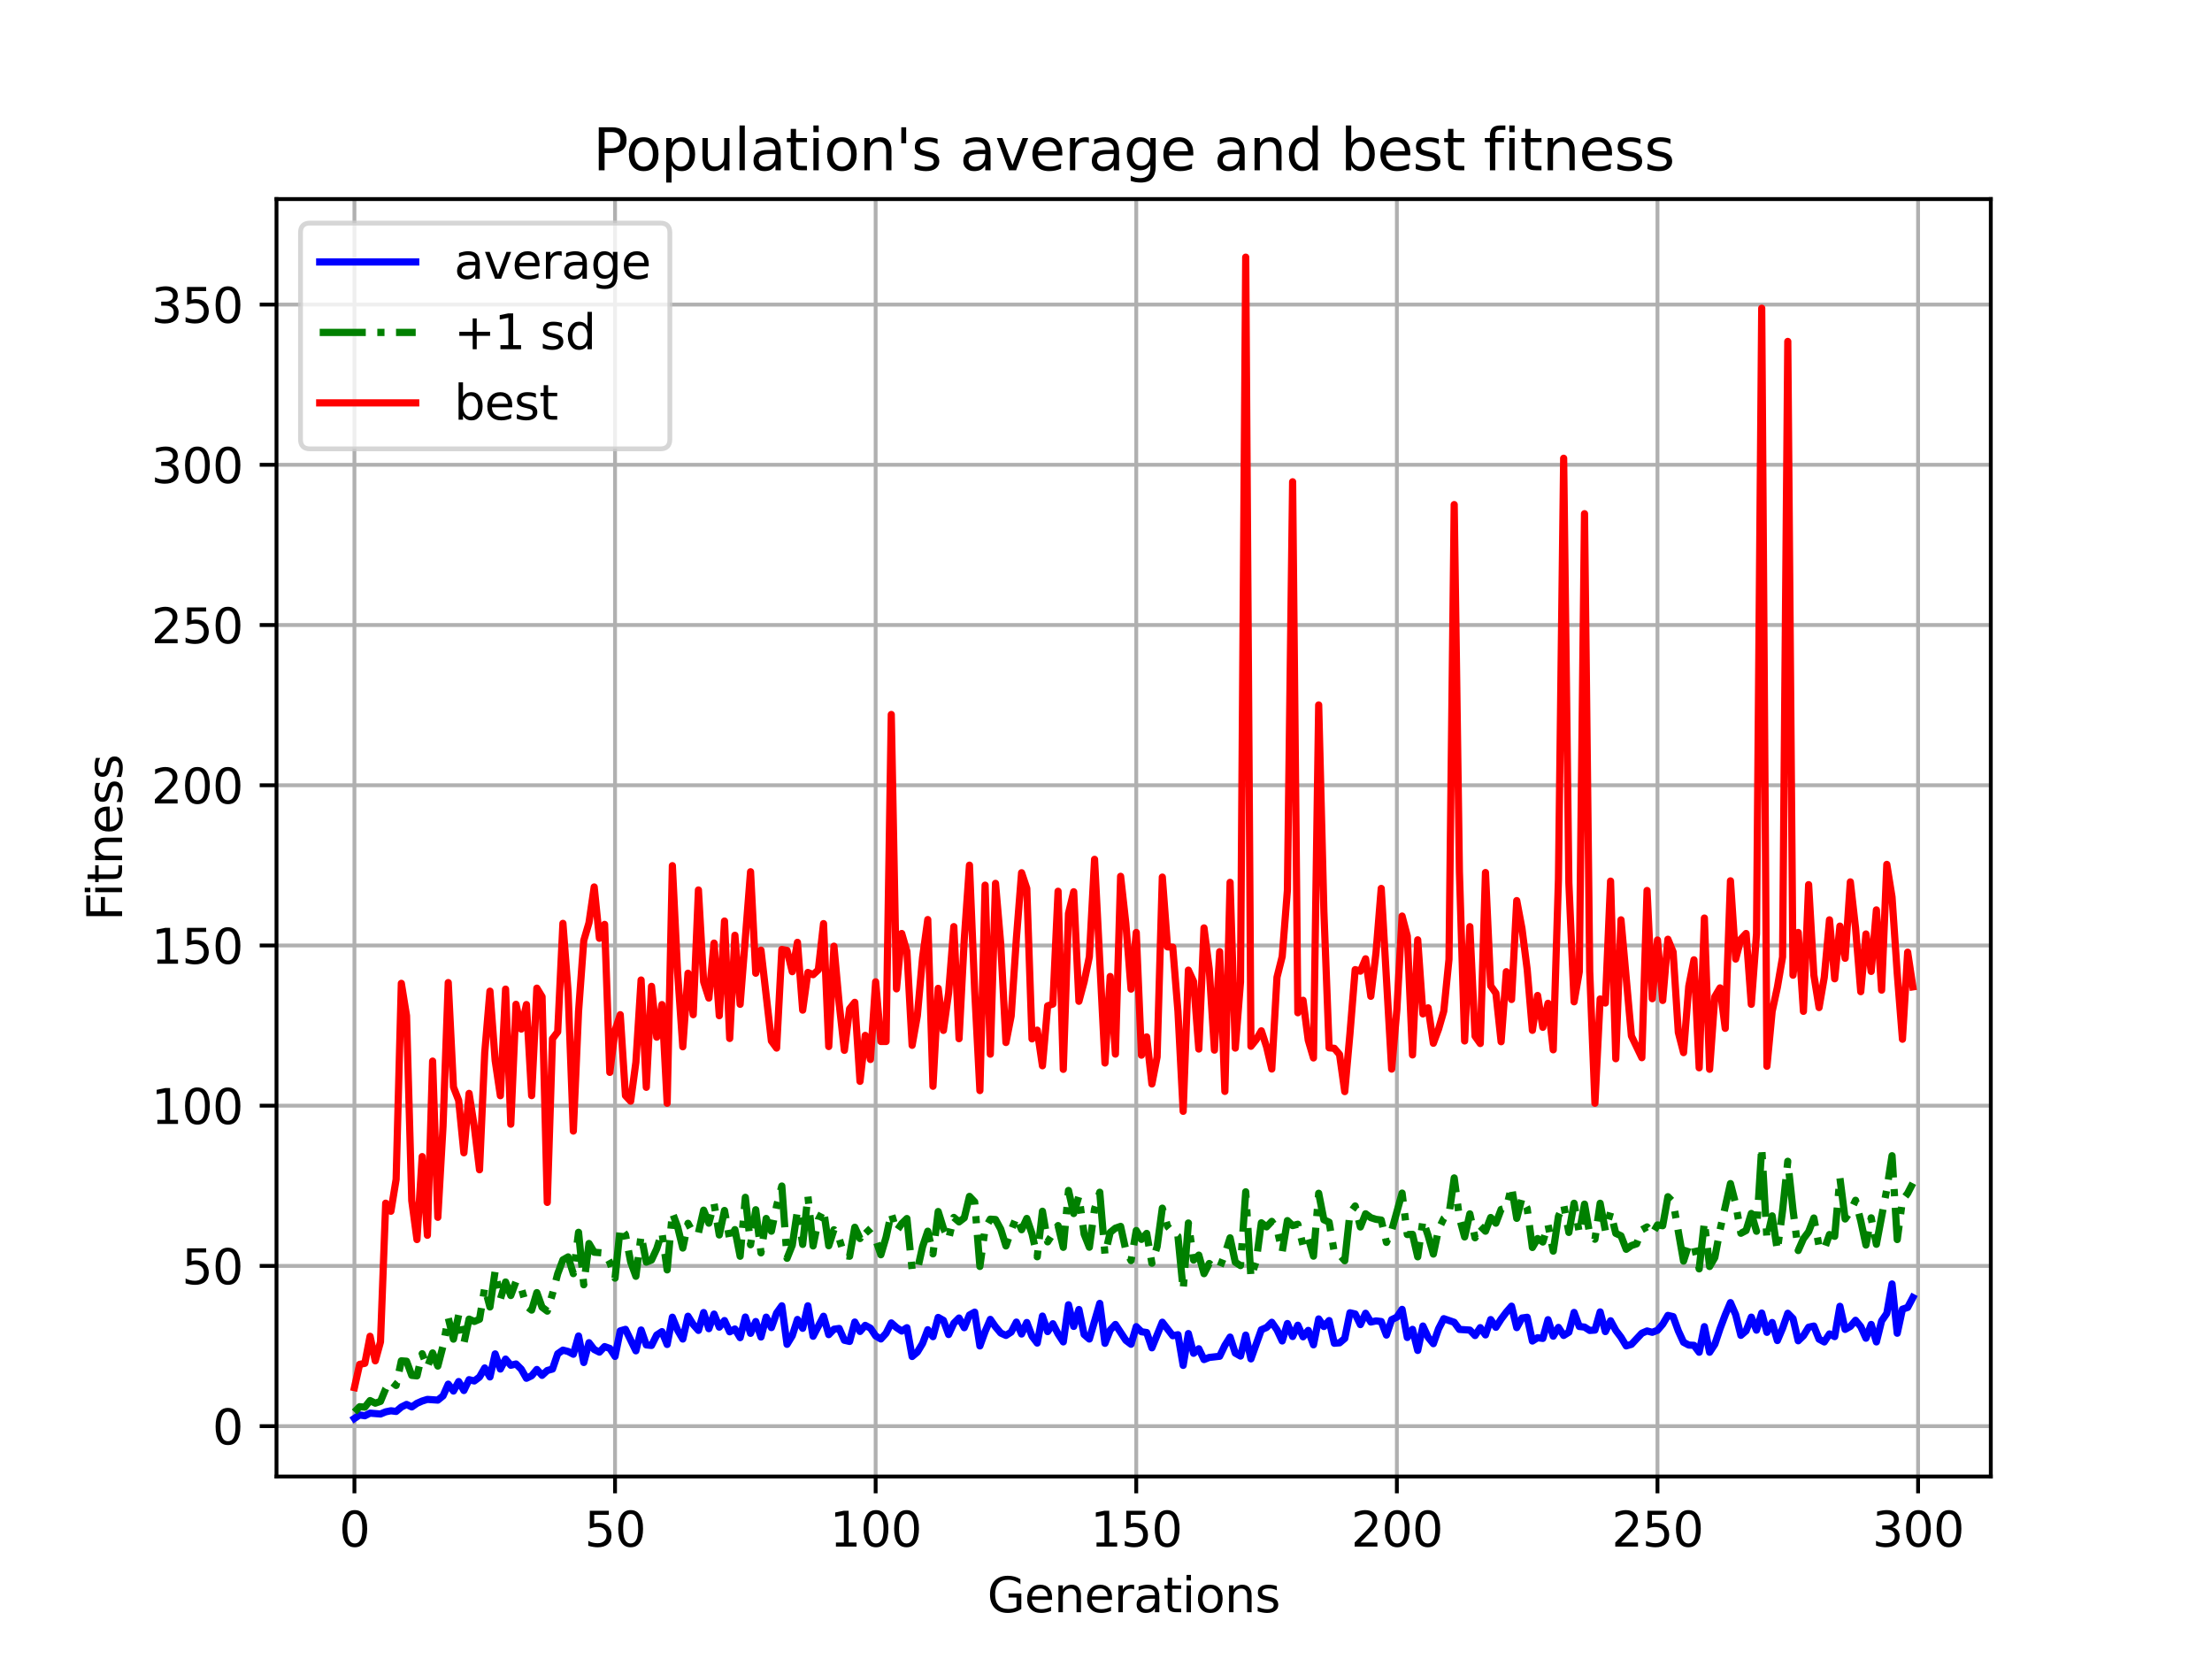 <?xml version="1.0" encoding="utf-8" standalone="no"?>
<!DOCTYPE svg PUBLIC "-//W3C//DTD SVG 1.1//EN"
  "http://www.w3.org/Graphics/SVG/1.1/DTD/svg11.dtd">
<svg xmlns:xlink="http://www.w3.org/1999/xlink" width="460.8pt" height="345.6pt" viewBox="0 0 460.8 345.6" xmlns="http://www.w3.org/2000/svg" version="1.1">
 <defs>
  <style type="text/css">*{stroke-linejoin: round; stroke-linecap: butt}</style>
 </defs>
 <g id="figure_1">
  <g id="patch_1">
   <path d="M 0 345.6 
L 460.8 345.6 
L 460.8 0 
L 0 0 
z
" style="fill: #ffffff"/>
  </g>
  <g id="axes_1">
   <g id="patch_2">
    <path d="M 57.6 307.584 
L 414.72 307.584 
L 414.72 41.472 
L 57.6 41.472 
z
" style="fill: #ffffff"/>
   </g>
   <g id="matplotlib.axis_1">
    <g id="xtick_1">
     <g id="line2d_1">
      <path d="M 73.833 307.584 
L 73.833 41.472 
" clip-path="url(#p99beb43d54)" style="fill: none; stroke: #b0b0b0; stroke-width: 0.8; stroke-linecap: square"/>
     </g>
     <g id="line2d_2">
      <defs>
       <path id="m909bcc90c0" d="M 0 0 
L 0 3.5 
" style="stroke: #000000; stroke-width: 0.8"/>
      </defs>
      <g>
       <use xlink:href="#m909bcc90c0" x="73.833" y="307.584" style="stroke: #000000; stroke-width: 0.8"/>
      </g>
     </g>
     <g id="text_1">
      <!-- 0 -->
      <g transform="translate(70.651 322.182) scale(0.1 -0.1)">
       <defs>
        <path id="DejaVuSans-30" d="M 2034 4250 
Q 1547 4250 1301 3770 
Q 1056 3291 1056 2328 
Q 1056 1369 1301 889 
Q 1547 409 2034 409 
Q 2525 409 2770 889 
Q 3016 1369 3016 2328 
Q 3016 3291 2770 3770 
Q 2525 4250 2034 4250 
z
M 2034 4750 
Q 2819 4750 3233 4129 
Q 3647 3509 3647 2328 
Q 3647 1150 3233 529 
Q 2819 -91 2034 -91 
Q 1250 -91 836 529 
Q 422 1150 422 2328 
Q 422 3509 836 4129 
Q 1250 4750 2034 4750 
z
" transform="scale(0.016)"/>
       </defs>
       <use xlink:href="#DejaVuSans-30"/>
      </g>
     </g>
    </g>
    <g id="xtick_2">
     <g id="line2d_3">
      <path d="M 128.123 307.584 
L 128.123 41.472 
" clip-path="url(#p99beb43d54)" style="fill: none; stroke: #b0b0b0; stroke-width: 0.8; stroke-linecap: square"/>
     </g>
     <g id="line2d_4">
      <g>
       <use xlink:href="#m909bcc90c0" x="128.123" y="307.584" style="stroke: #000000; stroke-width: 0.8"/>
      </g>
     </g>
     <g id="text_2">
      <!-- 50 -->
      <g transform="translate(121.76 322.182) scale(0.1 -0.1)">
       <defs>
        <path id="DejaVuSans-35" d="M 691 4666 
L 3169 4666 
L 3169 4134 
L 1269 4134 
L 1269 2991 
Q 1406 3038 1543 3061 
Q 1681 3084 1819 3084 
Q 2600 3084 3056 2656 
Q 3513 2228 3513 1497 
Q 3513 744 3044 326 
Q 2575 -91 1722 -91 
Q 1428 -91 1123 -41 
Q 819 9 494 109 
L 494 744 
Q 775 591 1075 516 
Q 1375 441 1709 441 
Q 2250 441 2565 725 
Q 2881 1009 2881 1497 
Q 2881 1984 2565 2268 
Q 2250 2553 1709 2553 
Q 1456 2553 1204 2497 
Q 953 2441 691 2322 
L 691 4666 
z
" transform="scale(0.016)"/>
       </defs>
       <use xlink:href="#DejaVuSans-35"/>
       <use xlink:href="#DejaVuSans-30" x="63.623"/>
      </g>
     </g>
    </g>
    <g id="xtick_3">
     <g id="line2d_5">
      <path d="M 182.413 307.584 
L 182.413 41.472 
" clip-path="url(#p99beb43d54)" style="fill: none; stroke: #b0b0b0; stroke-width: 0.8; stroke-linecap: square"/>
     </g>
     <g id="line2d_6">
      <g>
       <use xlink:href="#m909bcc90c0" x="182.413" y="307.584" style="stroke: #000000; stroke-width: 0.8"/>
      </g>
     </g>
     <g id="text_3">
      <!-- 100 -->
      <g transform="translate(172.869 322.182) scale(0.1 -0.1)">
       <defs>
        <path id="DejaVuSans-31" d="M 794 531 
L 1825 531 
L 1825 4091 
L 703 3866 
L 703 4441 
L 1819 4666 
L 2450 4666 
L 2450 531 
L 3481 531 
L 3481 0 
L 794 0 
L 794 531 
z
" transform="scale(0.016)"/>
       </defs>
       <use xlink:href="#DejaVuSans-31"/>
       <use xlink:href="#DejaVuSans-30" x="63.623"/>
       <use xlink:href="#DejaVuSans-30" x="127.246"/>
      </g>
     </g>
    </g>
    <g id="xtick_4">
     <g id="line2d_7">
      <path d="M 236.703 307.584 
L 236.703 41.472 
" clip-path="url(#p99beb43d54)" style="fill: none; stroke: #b0b0b0; stroke-width: 0.8; stroke-linecap: square"/>
     </g>
     <g id="line2d_8">
      <g>
       <use xlink:href="#m909bcc90c0" x="236.703" y="307.584" style="stroke: #000000; stroke-width: 0.8"/>
      </g>
     </g>
     <g id="text_4">
      <!-- 150 -->
      <g transform="translate(227.159 322.182) scale(0.1 -0.1)">
       <use xlink:href="#DejaVuSans-31"/>
       <use xlink:href="#DejaVuSans-35" x="63.623"/>
       <use xlink:href="#DejaVuSans-30" x="127.246"/>
      </g>
     </g>
    </g>
    <g id="xtick_5">
     <g id="line2d_9">
      <path d="M 290.993 307.584 
L 290.993 41.472 
" clip-path="url(#p99beb43d54)" style="fill: none; stroke: #b0b0b0; stroke-width: 0.8; stroke-linecap: square"/>
     </g>
     <g id="line2d_10">
      <g>
       <use xlink:href="#m909bcc90c0" x="290.993" y="307.584" style="stroke: #000000; stroke-width: 0.8"/>
      </g>
     </g>
     <g id="text_5">
      <!-- 200 -->
      <g transform="translate(281.449 322.182) scale(0.1 -0.1)">
       <defs>
        <path id="DejaVuSans-32" d="M 1228 531 
L 3431 531 
L 3431 0 
L 469 0 
L 469 531 
Q 828 903 1448 1529 
Q 2069 2156 2228 2338 
Q 2531 2678 2651 2914 
Q 2772 3150 2772 3378 
Q 2772 3750 2511 3984 
Q 2250 4219 1831 4219 
Q 1534 4219 1204 4116 
Q 875 4013 500 3803 
L 500 4441 
Q 881 4594 1212 4672 
Q 1544 4750 1819 4750 
Q 2544 4750 2975 4387 
Q 3406 4025 3406 3419 
Q 3406 3131 3298 2873 
Q 3191 2616 2906 2266 
Q 2828 2175 2409 1742 
Q 1991 1309 1228 531 
z
" transform="scale(0.016)"/>
       </defs>
       <use xlink:href="#DejaVuSans-32"/>
       <use xlink:href="#DejaVuSans-30" x="63.623"/>
       <use xlink:href="#DejaVuSans-30" x="127.246"/>
      </g>
     </g>
    </g>
    <g id="xtick_6">
     <g id="line2d_11">
      <path d="M 345.283 307.584 
L 345.283 41.472 
" clip-path="url(#p99beb43d54)" style="fill: none; stroke: #b0b0b0; stroke-width: 0.8; stroke-linecap: square"/>
     </g>
     <g id="line2d_12">
      <g>
       <use xlink:href="#m909bcc90c0" x="345.283" y="307.584" style="stroke: #000000; stroke-width: 0.8"/>
      </g>
     </g>
     <g id="text_6">
      <!-- 250 -->
      <g transform="translate(335.739 322.182) scale(0.1 -0.1)">
       <use xlink:href="#DejaVuSans-32"/>
       <use xlink:href="#DejaVuSans-35" x="63.623"/>
       <use xlink:href="#DejaVuSans-30" x="127.246"/>
      </g>
     </g>
    </g>
    <g id="xtick_7">
     <g id="line2d_13">
      <path d="M 399.573 307.584 
L 399.573 41.472 
" clip-path="url(#p99beb43d54)" style="fill: none; stroke: #b0b0b0; stroke-width: 0.8; stroke-linecap: square"/>
     </g>
     <g id="line2d_14">
      <g>
       <use xlink:href="#m909bcc90c0" x="399.573" y="307.584" style="stroke: #000000; stroke-width: 0.8"/>
      </g>
     </g>
     <g id="text_7">
      <!-- 300 -->
      <g transform="translate(390.029 322.182) scale(0.1 -0.1)">
       <defs>
        <path id="DejaVuSans-33" d="M 2597 2516 
Q 3050 2419 3304 2112 
Q 3559 1806 3559 1356 
Q 3559 666 3084 287 
Q 2609 -91 1734 -91 
Q 1441 -91 1130 -33 
Q 819 25 488 141 
L 488 750 
Q 750 597 1062 519 
Q 1375 441 1716 441 
Q 2309 441 2620 675 
Q 2931 909 2931 1356 
Q 2931 1769 2642 2001 
Q 2353 2234 1838 2234 
L 1294 2234 
L 1294 2753 
L 1863 2753 
Q 2328 2753 2575 2939 
Q 2822 3125 2822 3475 
Q 2822 3834 2567 4026 
Q 2313 4219 1838 4219 
Q 1578 4219 1281 4162 
Q 984 4106 628 3988 
L 628 4550 
Q 988 4650 1302 4700 
Q 1616 4750 1894 4750 
Q 2613 4750 3031 4423 
Q 3450 4097 3450 3541 
Q 3450 3153 3228 2886 
Q 3006 2619 2597 2516 
z
" transform="scale(0.016)"/>
       </defs>
       <use xlink:href="#DejaVuSans-33"/>
       <use xlink:href="#DejaVuSans-30" x="63.623"/>
       <use xlink:href="#DejaVuSans-30" x="127.246"/>
      </g>
     </g>
    </g>
    <g id="text_8">
     <!-- Generations -->
     <g transform="translate(205.662 335.861) scale(0.1 -0.1)">
      <defs>
       <path id="DejaVuSans-47" d="M 3809 666 
L 3809 1919 
L 2778 1919 
L 2778 2438 
L 4434 2438 
L 4434 434 
Q 4069 175 3628 42 
Q 3188 -91 2688 -91 
Q 1594 -91 976 548 
Q 359 1188 359 2328 
Q 359 3472 976 4111 
Q 1594 4750 2688 4750 
Q 3144 4750 3555 4637 
Q 3966 4525 4313 4306 
L 4313 3634 
Q 3963 3931 3569 4081 
Q 3175 4231 2741 4231 
Q 1884 4231 1454 3753 
Q 1025 3275 1025 2328 
Q 1025 1384 1454 906 
Q 1884 428 2741 428 
Q 3075 428 3337 486 
Q 3600 544 3809 666 
z
" transform="scale(0.016)"/>
       <path id="DejaVuSans-65" d="M 3597 1894 
L 3597 1613 
L 953 1613 
Q 991 1019 1311 708 
Q 1631 397 2203 397 
Q 2534 397 2845 478 
Q 3156 559 3463 722 
L 3463 178 
Q 3153 47 2828 -22 
Q 2503 -91 2169 -91 
Q 1331 -91 842 396 
Q 353 884 353 1716 
Q 353 2575 817 3079 
Q 1281 3584 2069 3584 
Q 2775 3584 3186 3129 
Q 3597 2675 3597 1894 
z
M 3022 2063 
Q 3016 2534 2758 2815 
Q 2500 3097 2075 3097 
Q 1594 3097 1305 2825 
Q 1016 2553 972 2059 
L 3022 2063 
z
" transform="scale(0.016)"/>
       <path id="DejaVuSans-6e" d="M 3513 2113 
L 3513 0 
L 2938 0 
L 2938 2094 
Q 2938 2591 2744 2837 
Q 2550 3084 2163 3084 
Q 1697 3084 1428 2787 
Q 1159 2491 1159 1978 
L 1159 0 
L 581 0 
L 581 3500 
L 1159 3500 
L 1159 2956 
Q 1366 3272 1645 3428 
Q 1925 3584 2291 3584 
Q 2894 3584 3203 3211 
Q 3513 2838 3513 2113 
z
" transform="scale(0.016)"/>
       <path id="DejaVuSans-72" d="M 2631 2963 
Q 2534 3019 2420 3045 
Q 2306 3072 2169 3072 
Q 1681 3072 1420 2755 
Q 1159 2438 1159 1844 
L 1159 0 
L 581 0 
L 581 3500 
L 1159 3500 
L 1159 2956 
Q 1341 3275 1631 3429 
Q 1922 3584 2338 3584 
Q 2397 3584 2469 3576 
Q 2541 3569 2628 3553 
L 2631 2963 
z
" transform="scale(0.016)"/>
       <path id="DejaVuSans-61" d="M 2194 1759 
Q 1497 1759 1228 1600 
Q 959 1441 959 1056 
Q 959 750 1161 570 
Q 1363 391 1709 391 
Q 2188 391 2477 730 
Q 2766 1069 2766 1631 
L 2766 1759 
L 2194 1759 
z
M 3341 1997 
L 3341 0 
L 2766 0 
L 2766 531 
Q 2569 213 2275 61 
Q 1981 -91 1556 -91 
Q 1019 -91 701 211 
Q 384 513 384 1019 
Q 384 1609 779 1909 
Q 1175 2209 1959 2209 
L 2766 2209 
L 2766 2266 
Q 2766 2663 2505 2880 
Q 2244 3097 1772 3097 
Q 1472 3097 1187 3025 
Q 903 2953 641 2809 
L 641 3341 
Q 956 3463 1253 3523 
Q 1550 3584 1831 3584 
Q 2591 3584 2966 3190 
Q 3341 2797 3341 1997 
z
" transform="scale(0.016)"/>
       <path id="DejaVuSans-74" d="M 1172 4494 
L 1172 3500 
L 2356 3500 
L 2356 3053 
L 1172 3053 
L 1172 1153 
Q 1172 725 1289 603 
Q 1406 481 1766 481 
L 2356 481 
L 2356 0 
L 1766 0 
Q 1100 0 847 248 
Q 594 497 594 1153 
L 594 3053 
L 172 3053 
L 172 3500 
L 594 3500 
L 594 4494 
L 1172 4494 
z
" transform="scale(0.016)"/>
       <path id="DejaVuSans-69" d="M 603 3500 
L 1178 3500 
L 1178 0 
L 603 0 
L 603 3500 
z
M 603 4863 
L 1178 4863 
L 1178 4134 
L 603 4134 
L 603 4863 
z
" transform="scale(0.016)"/>
       <path id="DejaVuSans-6f" d="M 1959 3097 
Q 1497 3097 1228 2736 
Q 959 2375 959 1747 
Q 959 1119 1226 758 
Q 1494 397 1959 397 
Q 2419 397 2687 759 
Q 2956 1122 2956 1747 
Q 2956 2369 2687 2733 
Q 2419 3097 1959 3097 
z
M 1959 3584 
Q 2709 3584 3137 3096 
Q 3566 2609 3566 1747 
Q 3566 888 3137 398 
Q 2709 -91 1959 -91 
Q 1206 -91 779 398 
Q 353 888 353 1747 
Q 353 2609 779 3096 
Q 1206 3584 1959 3584 
z
" transform="scale(0.016)"/>
       <path id="DejaVuSans-73" d="M 2834 3397 
L 2834 2853 
Q 2591 2978 2328 3040 
Q 2066 3103 1784 3103 
Q 1356 3103 1142 2972 
Q 928 2841 928 2578 
Q 928 2378 1081 2264 
Q 1234 2150 1697 2047 
L 1894 2003 
Q 2506 1872 2764 1633 
Q 3022 1394 3022 966 
Q 3022 478 2636 193 
Q 2250 -91 1575 -91 
Q 1294 -91 989 -36 
Q 684 19 347 128 
L 347 722 
Q 666 556 975 473 
Q 1284 391 1588 391 
Q 1994 391 2212 530 
Q 2431 669 2431 922 
Q 2431 1156 2273 1281 
Q 2116 1406 1581 1522 
L 1381 1569 
Q 847 1681 609 1914 
Q 372 2147 372 2553 
Q 372 3047 722 3315 
Q 1072 3584 1716 3584 
Q 2034 3584 2315 3537 
Q 2597 3491 2834 3397 
z
" transform="scale(0.016)"/>
      </defs>
      <use xlink:href="#DejaVuSans-47"/>
      <use xlink:href="#DejaVuSans-65" x="77.49"/>
      <use xlink:href="#DejaVuSans-6e" x="139.014"/>
      <use xlink:href="#DejaVuSans-65" x="202.393"/>
      <use xlink:href="#DejaVuSans-72" x="263.916"/>
      <use xlink:href="#DejaVuSans-61" x="305.029"/>
      <use xlink:href="#DejaVuSans-74" x="366.309"/>
      <use xlink:href="#DejaVuSans-69" x="405.518"/>
      <use xlink:href="#DejaVuSans-6f" x="433.301"/>
      <use xlink:href="#DejaVuSans-6e" x="494.482"/>
      <use xlink:href="#DejaVuSans-73" x="557.861"/>
     </g>
    </g>
   </g>
   <g id="matplotlib.axis_2">
    <g id="ytick_1">
     <g id="line2d_15">
      <path d="M 57.6 297.091 
L 414.72 297.091 
" clip-path="url(#p99beb43d54)" style="fill: none; stroke: #b0b0b0; stroke-width: 0.8; stroke-linecap: square"/>
     </g>
     <g id="line2d_16">
      <defs>
       <path id="m7a11029bcb" d="M 0 0 
L -3.5 0 
" style="stroke: #000000; stroke-width: 0.8"/>
      </defs>
      <g>
       <use xlink:href="#m7a11029bcb" x="57.6" y="297.091" style="stroke: #000000; stroke-width: 0.8"/>
      </g>
     </g>
     <g id="text_9">
      <!-- 0 -->
      <g transform="translate(44.237 300.89) scale(0.1 -0.1)">
       <use xlink:href="#DejaVuSans-30"/>
      </g>
     </g>
    </g>
    <g id="ytick_2">
     <g id="line2d_17">
      <path d="M 57.6 263.713 
L 414.72 263.713 
" clip-path="url(#p99beb43d54)" style="fill: none; stroke: #b0b0b0; stroke-width: 0.8; stroke-linecap: square"/>
     </g>
     <g id="line2d_18">
      <g>
       <use xlink:href="#m7a11029bcb" x="57.6" y="263.713" style="stroke: #000000; stroke-width: 0.8"/>
      </g>
     </g>
     <g id="text_10">
      <!-- 50 -->
      <g transform="translate(37.875 267.513) scale(0.1 -0.1)">
       <use xlink:href="#DejaVuSans-35"/>
       <use xlink:href="#DejaVuSans-30" x="63.623"/>
      </g>
     </g>
    </g>
    <g id="ytick_3">
     <g id="line2d_19">
      <path d="M 57.6 230.336 
L 414.72 230.336 
" clip-path="url(#p99beb43d54)" style="fill: none; stroke: #b0b0b0; stroke-width: 0.8; stroke-linecap: square"/>
     </g>
     <g id="line2d_20">
      <g>
       <use xlink:href="#m7a11029bcb" x="57.6" y="230.336" style="stroke: #000000; stroke-width: 0.8"/>
      </g>
     </g>
     <g id="text_11">
      <!-- 100 -->
      <g transform="translate(31.512 234.135) scale(0.1 -0.1)">
       <use xlink:href="#DejaVuSans-31"/>
       <use xlink:href="#DejaVuSans-30" x="63.623"/>
       <use xlink:href="#DejaVuSans-30" x="127.246"/>
      </g>
     </g>
    </g>
    <g id="ytick_4">
     <g id="line2d_21">
      <path d="M 57.6 196.958 
L 414.72 196.958 
" clip-path="url(#p99beb43d54)" style="fill: none; stroke: #b0b0b0; stroke-width: 0.8; stroke-linecap: square"/>
     </g>
     <g id="line2d_22">
      <g>
       <use xlink:href="#m7a11029bcb" x="57.6" y="196.958" style="stroke: #000000; stroke-width: 0.8"/>
      </g>
     </g>
     <g id="text_12">
      <!-- 150 -->
      <g transform="translate(31.512 200.757) scale(0.1 -0.1)">
       <use xlink:href="#DejaVuSans-31"/>
       <use xlink:href="#DejaVuSans-35" x="63.623"/>
       <use xlink:href="#DejaVuSans-30" x="127.246"/>
      </g>
     </g>
    </g>
    <g id="ytick_5">
     <g id="line2d_23">
      <path d="M 57.6 163.581 
L 414.72 163.581 
" clip-path="url(#p99beb43d54)" style="fill: none; stroke: #b0b0b0; stroke-width: 0.8; stroke-linecap: square"/>
     </g>
     <g id="line2d_24">
      <g>
       <use xlink:href="#m7a11029bcb" x="57.6" y="163.581" style="stroke: #000000; stroke-width: 0.8"/>
      </g>
     </g>
     <g id="text_13">
      <!-- 200 -->
      <g transform="translate(31.512 167.38) scale(0.1 -0.1)">
       <use xlink:href="#DejaVuSans-32"/>
       <use xlink:href="#DejaVuSans-30" x="63.623"/>
       <use xlink:href="#DejaVuSans-30" x="127.246"/>
      </g>
     </g>
    </g>
    <g id="ytick_6">
     <g id="line2d_25">
      <path d="M 57.6 130.203 
L 414.72 130.203 
" clip-path="url(#p99beb43d54)" style="fill: none; stroke: #b0b0b0; stroke-width: 0.8; stroke-linecap: square"/>
     </g>
     <g id="line2d_26">
      <g>
       <use xlink:href="#m7a11029bcb" x="57.6" y="130.203" style="stroke: #000000; stroke-width: 0.8"/>
      </g>
     </g>
     <g id="text_14">
      <!-- 250 -->
      <g transform="translate(31.512 134.002) scale(0.1 -0.1)">
       <use xlink:href="#DejaVuSans-32"/>
       <use xlink:href="#DejaVuSans-35" x="63.623"/>
       <use xlink:href="#DejaVuSans-30" x="127.246"/>
      </g>
     </g>
    </g>
    <g id="ytick_7">
     <g id="line2d_27">
      <path d="M 57.6 96.825 
L 414.72 96.825 
" clip-path="url(#p99beb43d54)" style="fill: none; stroke: #b0b0b0; stroke-width: 0.8; stroke-linecap: square"/>
     </g>
     <g id="line2d_28">
      <g>
       <use xlink:href="#m7a11029bcb" x="57.6" y="96.825" style="stroke: #000000; stroke-width: 0.8"/>
      </g>
     </g>
     <g id="text_15">
      <!-- 300 -->
      <g transform="translate(31.512 100.625) scale(0.1 -0.1)">
       <use xlink:href="#DejaVuSans-33"/>
       <use xlink:href="#DejaVuSans-30" x="63.623"/>
       <use xlink:href="#DejaVuSans-30" x="127.246"/>
      </g>
     </g>
    </g>
    <g id="ytick_8">
     <g id="line2d_29">
      <path d="M 57.6 63.448 
L 414.72 63.448 
" clip-path="url(#p99beb43d54)" style="fill: none; stroke: #b0b0b0; stroke-width: 0.8; stroke-linecap: square"/>
     </g>
     <g id="line2d_30">
      <g>
       <use xlink:href="#m7a11029bcb" x="57.6" y="63.448" style="stroke: #000000; stroke-width: 0.8"/>
      </g>
     </g>
     <g id="text_16">
      <!-- 350 -->
      <g transform="translate(31.512 67.247) scale(0.1 -0.1)">
       <use xlink:href="#DejaVuSans-33"/>
       <use xlink:href="#DejaVuSans-35" x="63.623"/>
       <use xlink:href="#DejaVuSans-30" x="127.246"/>
      </g>
     </g>
    </g>
    <g id="text_17">
     <!-- Fitness -->
     <g transform="translate(25.433 191.845) rotate(-90) scale(0.1 -0.1)">
      <defs>
       <path id="DejaVuSans-46" d="M 628 4666 
L 3309 4666 
L 3309 4134 
L 1259 4134 
L 1259 2759 
L 3109 2759 
L 3109 2228 
L 1259 2228 
L 1259 0 
L 628 0 
L 628 4666 
z
" transform="scale(0.016)"/>
      </defs>
      <use xlink:href="#DejaVuSans-46"/>
      <use xlink:href="#DejaVuSans-69" x="50.27"/>
      <use xlink:href="#DejaVuSans-74" x="78.053"/>
      <use xlink:href="#DejaVuSans-6e" x="117.262"/>
      <use xlink:href="#DejaVuSans-65" x="180.641"/>
      <use xlink:href="#DejaVuSans-73" x="242.164"/>
      <use xlink:href="#DejaVuSans-73" x="294.264"/>
     </g>
    </g>
   </g>
   <g id="line2d_31">
    <path d="M 73.833 295.488 
L 74.919 294.761 
L 76.004 294.922 
L 77.09 294.386 
L 79.262 294.562 
L 80.348 294.112 
L 81.433 293.891 
L 82.519 294.027 
L 83.605 293.113 
L 84.691 292.569 
L 85.777 293.089 
L 86.862 292.337 
L 87.948 291.859 
L 89.034 291.521 
L 91.206 291.667 
L 92.291 290.786 
L 93.377 288.344 
L 94.463 289.778 
L 95.549 287.801 
L 96.635 289.666 
L 97.72 287.41 
L 98.806 287.678 
L 99.892 286.86 
L 100.978 284.971 
L 102.064 286.84 
L 103.149 282.043 
L 104.235 285.198 
L 105.321 283.127 
L 106.407 284.407 
L 107.493 284.143 
L 108.578 285.215 
L 109.664 287.118 
L 110.75 286.595 
L 111.836 285.285 
L 112.922 286.51 
L 114.007 285.501 
L 115.093 285.198 
L 116.179 282.015 
L 117.265 281.257 
L 118.351 281.534 
L 119.436 282.112 
L 120.522 278.313 
L 121.608 283.831 
L 122.694 279.71 
L 123.78 281.127 
L 124.865 281.673 
L 125.951 280.523 
L 127.037 280.904 
L 128.123 282.564 
L 129.209 277.247 
L 130.294 276.929 
L 132.466 281.4 
L 133.552 277.064 
L 134.638 280.172 
L 135.723 280.283 
L 136.809 278.109 
L 137.895 277.403 
L 138.981 280.078 
L 140.067 274.4 
L 141.152 277.088 
L 142.238 278.946 
L 143.324 274.196 
L 144.41 275.919 
L 145.496 277.146 
L 146.581 273.429 
L 147.667 276.786 
L 148.753 273.75 
L 149.839 276.468 
L 150.925 275.095 
L 152.01 277.441 
L 153.096 276.854 
L 154.182 278.655 
L 155.268 274.365 
L 156.354 277.757 
L 157.439 275.299 
L 158.525 278.528 
L 159.611 274.387 
L 160.697 276.563 
L 161.783 273.535 
L 162.868 272.02 
L 163.954 280.044 
L 165.04 278.255 
L 166.126 274.87 
L 167.212 276.712 
L 168.297 272.022 
L 169.383 278.369 
L 171.555 274.199 
L 172.641 278.027 
L 173.726 276.905 
L 174.812 276.743 
L 175.898 279.197 
L 176.984 279.448 
L 178.07 275.405 
L 179.155 277.366 
L 180.241 276.097 
L 181.327 276.683 
L 182.413 278.296 
L 183.499 278.932 
L 184.584 277.746 
L 185.67 275.587 
L 186.756 276.557 
L 187.842 277.285 
L 188.928 276.585 
L 190.013 282.584 
L 191.099 281.669 
L 192.185 279.869 
L 193.271 277.005 
L 194.357 278.454 
L 195.442 274.444 
L 196.528 275.052 
L 197.614 278.006 
L 198.7 275.653 
L 199.786 274.568 
L 200.871 276.583 
L 201.957 273.943 
L 203.043 273.346 
L 204.129 280.381 
L 205.215 277.38 
L 206.3 274.851 
L 207.386 276.403 
L 208.472 277.694 
L 209.558 278.193 
L 210.644 277.496 
L 211.729 275.418 
L 212.815 277.899 
L 213.901 275.503 
L 214.987 278.354 
L 216.073 279.786 
L 217.158 274.163 
L 218.244 277.395 
L 219.33 275.759 
L 220.416 277.871 
L 221.502 279.541 
L 222.587 271.811 
L 223.673 276.317 
L 224.759 272.795 
L 225.845 278.004 
L 226.931 278.945 
L 229.102 271.521 
L 230.188 279.838 
L 231.274 277.075 
L 232.36 275.909 
L 234.531 279.214 
L 235.617 280.032 
L 236.703 276.37 
L 237.789 277.431 
L 238.875 277.588 
L 239.96 280.777 
L 242.132 275.44 
L 244.304 278.254 
L 245.389 278.045 
L 246.475 284.433 
L 247.561 277.807 
L 248.647 281.917 
L 249.733 280.971 
L 250.818 283.221 
L 251.904 282.779 
L 254.076 282.535 
L 255.162 280.266 
L 256.247 278.541 
L 257.333 281.88 
L 258.419 282.493 
L 259.505 278.128 
L 260.591 283.081 
L 262.762 277.012 
L 263.848 276.54 
L 264.934 275.456 
L 266.02 277.029 
L 267.105 279.344 
L 268.191 275.718 
L 269.277 278.421 
L 270.363 276.069 
L 271.449 278.482 
L 272.534 277.148 
L 273.62 280.149 
L 274.706 274.759 
L 275.792 276.34 
L 276.878 275.102 
L 277.963 279.824 
L 279.049 279.738 
L 280.135 278.826 
L 281.221 273.478 
L 282.307 273.726 
L 283.392 275.94 
L 284.478 273.58 
L 285.564 275.402 
L 286.65 275.168 
L 287.736 275.298 
L 288.821 278.12 
L 289.907 274.913 
L 290.993 274.387 
L 292.079 272.765 
L 293.165 278.623 
L 294.25 276.928 
L 295.336 281.319 
L 296.422 276.236 
L 297.508 278.584 
L 298.594 279.913 
L 299.679 276.813 
L 300.765 274.705 
L 302.937 275.459 
L 304.023 276.942 
L 306.194 277.081 
L 307.28 278.221 
L 308.366 276.57 
L 309.452 278.085 
L 310.537 274.893 
L 311.623 276.501 
L 312.709 274.791 
L 313.795 273.35 
L 314.881 272.098 
L 315.966 276.567 
L 317.052 274.571 
L 318.138 274.415 
L 319.224 279.36 
L 320.31 278.669 
L 321.395 278.818 
L 322.481 274.92 
L 323.567 278.352 
L 324.653 276.522 
L 325.739 278.198 
L 326.824 277.523 
L 327.91 273.404 
L 328.996 276.333 
L 330.082 276.454 
L 331.168 277.155 
L 332.253 277.078 
L 333.339 273.298 
L 334.425 277.393 
L 335.511 275.141 
L 336.597 277.133 
L 337.682 278.567 
L 338.768 280.373 
L 339.854 280.057 
L 342.026 277.735 
L 343.111 277.264 
L 344.197 277.544 
L 345.283 277.123 
L 346.369 275.863 
L 347.455 274.022 
L 348.54 274.275 
L 349.626 277.255 
L 350.712 279.621 
L 351.798 280.201 
L 352.884 280.257 
L 353.969 281.696 
L 355.055 276.365 
L 356.141 281.693 
L 357.227 280.032 
L 358.313 276.787 
L 359.398 273.909 
L 360.484 271.359 
L 361.57 273.861 
L 362.656 278.176 
L 363.742 277.242 
L 364.827 274.382 
L 365.913 277.093 
L 366.999 273.533 
L 368.085 277.55 
L 369.171 275.503 
L 370.256 279.262 
L 371.342 276.705 
L 372.428 273.581 
L 373.514 274.685 
L 374.6 279.31 
L 375.685 278.264 
L 376.771 276.482 
L 377.857 276.239 
L 378.943 278.965 
L 380.029 279.554 
L 381.114 277.883 
L 382.2 278.442 
L 383.286 272.129 
L 384.372 276.937 
L 385.458 276.317 
L 386.543 275.044 
L 387.629 276.356 
L 388.715 278.773 
L 389.801 275.905 
L 390.887 279.544 
L 391.972 275.174 
L 393.058 273.603 
L 394.144 267.472 
L 395.23 277.736 
L 396.316 272.731 
L 397.401 272.362 
L 398.487 270.303 
L 398.487 270.303 
" clip-path="url(#p99beb43d54)" style="fill: none; stroke: #0000ff; stroke-width: 1.5; stroke-linecap: square"/>
   </g>
   <g id="line2d_32">
    <path d="M 73.833 294.163 
L 74.919 293.045 
L 76.004 293.131 
L 77.09 291.767 
L 78.176 292.306 
L 79.262 291.935 
L 80.348 289.307 
L 81.433 287.736 
L 82.519 288.617 
L 83.605 283.484 
L 84.691 283.566 
L 85.777 286.517 
L 86.862 286.62 
L 87.948 282.004 
L 89.034 284.804 
L 90.12 281.844 
L 91.206 284.578 
L 92.291 280.406 
L 93.377 274.531 
L 94.463 278.969 
L 95.549 273.932 
L 96.635 279.829 
L 97.72 274.795 
L 98.806 275.283 
L 99.892 274.825 
L 100.978 268.211 
L 102.064 272.265 
L 103.149 264.769 
L 104.235 270.62 
L 105.321 267.059 
L 106.407 269.879 
L 107.493 266.95 
L 108.578 268.269 
L 109.664 272.105 
L 110.75 272.921 
L 111.836 269.277 
L 112.922 272.313 
L 114.007 273.132 
L 115.093 269.526 
L 116.179 265.348 
L 117.265 262.456 
L 118.351 261.834 
L 119.436 265.325 
L 120.522 256.709 
L 121.608 267.642 
L 122.694 259.04 
L 123.78 260.861 
L 125.951 261.037 
L 127.037 262.985 
L 128.123 266.26 
L 129.209 255.704 
L 130.294 257.202 
L 131.38 262.89 
L 132.466 265.876 
L 133.552 257.332 
L 134.638 262.934 
L 135.723 262.487 
L 136.809 260.143 
L 137.895 256.706 
L 138.981 264.544 
L 140.067 252.63 
L 141.152 255.551 
L 142.238 259.994 
L 143.324 254.839 
L 144.41 256.896 
L 145.496 256.838 
L 146.581 252.098 
L 147.667 254.814 
L 148.753 250.731 
L 149.839 257.266 
L 150.925 252.163 
L 152.01 258.194 
L 153.096 256.151 
L 154.182 261.7 
L 155.268 249.421 
L 156.354 259.308 
L 157.439 252.009 
L 158.525 261 
L 159.611 253.827 
L 160.697 256.482 
L 161.783 251.183 
L 162.868 247.066 
L 163.954 262.129 
L 165.04 259.412 
L 166.126 252.157 
L 167.212 259.234 
L 168.297 249.132 
L 169.383 259.553 
L 170.469 254.078 
L 171.555 251.986 
L 172.641 259.513 
L 173.726 256.176 
L 174.812 257.997 
L 175.898 261.559 
L 176.984 261.702 
L 178.07 255.658 
L 179.155 258.015 
L 180.241 255.764 
L 181.327 256.875 
L 182.413 258.182 
L 183.499 261.388 
L 184.584 257.735 
L 185.67 252.726 
L 186.756 256.465 
L 187.842 254.902 
L 188.928 253.843 
L 190.013 264.494 
L 191.099 264.597 
L 192.185 259.719 
L 193.271 256.478 
L 194.357 261.21 
L 195.442 252.381 
L 196.528 255.866 
L 197.614 258.135 
L 198.7 253.608 
L 199.786 254.544 
L 200.871 253.711 
L 201.957 249.229 
L 203.043 250.376 
L 204.129 263.825 
L 205.215 255.938 
L 206.3 253.973 
L 207.386 254.048 
L 208.472 256.059 
L 209.558 259.552 
L 210.644 256.319 
L 211.729 253.548 
L 212.815 256.175 
L 213.901 253.824 
L 214.987 257.029 
L 216.073 261.813 
L 217.158 252.323 
L 218.244 258.701 
L 220.416 255.31 
L 221.502 259.843 
L 222.587 247.993 
L 223.673 252.801 
L 224.759 249.148 
L 225.845 257.094 
L 226.931 259.821 
L 228.016 251.847 
L 229.102 248.361 
L 230.188 261.362 
L 231.274 256.731 
L 232.36 255.85 
L 233.445 255.477 
L 234.531 260.414 
L 235.617 262.615 
L 236.703 256.335 
L 237.789 258.184 
L 238.875 256.939 
L 239.96 263.152 
L 241.046 259.703 
L 242.132 251.678 
L 243.218 255.465 
L 244.304 256.732 
L 245.389 257.534 
L 246.475 268.698 
L 247.561 254.77 
L 248.647 262.489 
L 249.733 261.464 
L 250.818 265.33 
L 251.904 263.204 
L 252.99 264.14 
L 254.076 264.065 
L 255.162 261.3 
L 256.247 257.864 
L 257.333 262.939 
L 258.419 263.642 
L 259.505 248.273 
L 260.591 266.099 
L 261.676 262.78 
L 262.762 254.732 
L 263.848 255.581 
L 264.934 254.433 
L 266.02 256.011 
L 267.105 260.778 
L 268.191 254.275 
L 269.277 255.314 
L 270.363 255.033 
L 271.449 259.44 
L 272.534 257.845 
L 273.62 261.681 
L 274.706 248.576 
L 275.792 254.104 
L 276.878 254.597 
L 277.963 260.945 
L 279.049 261.386 
L 280.135 262.639 
L 281.221 252.7 
L 282.307 251.227 
L 283.392 255.605 
L 284.478 252.853 
L 285.564 253.664 
L 286.65 254.01 
L 287.736 254.156 
L 288.821 258.811 
L 289.907 256.333 
L 292.079 248.54 
L 293.165 257.175 
L 294.25 257.132 
L 295.336 261.825 
L 296.422 254.207 
L 297.508 257.412 
L 298.594 261.249 
L 299.679 256.087 
L 300.765 253.844 
L 301.851 252.969 
L 302.937 245.381 
L 304.023 253.687 
L 305.108 257.681 
L 306.194 252.87 
L 307.28 257.853 
L 308.366 255.426 
L 309.452 256.479 
L 310.537 253.627 
L 311.623 254.812 
L 312.709 251.947 
L 313.795 251.636 
L 314.881 247.232 
L 315.966 253.804 
L 317.052 249.608 
L 318.138 251.737 
L 319.224 259.874 
L 320.31 258.007 
L 321.395 258.739 
L 322.481 255.127 
L 323.567 260.635 
L 324.653 253.371 
L 325.739 250.924 
L 326.824 256.74 
L 327.91 250.659 
L 328.996 256.826 
L 330.082 250.84 
L 331.168 257.081 
L 332.253 258.16 
L 333.339 250.662 
L 334.425 256.342 
L 335.511 252.554 
L 336.597 256.931 
L 337.682 257.437 
L 338.768 260.249 
L 339.854 259.473 
L 340.94 259.107 
L 342.026 256.201 
L 343.111 255.59 
L 344.197 257.052 
L 345.283 255.176 
L 346.369 255.338 
L 347.455 249.292 
L 348.54 250.402 
L 350.712 262.709 
L 351.798 259.292 
L 352.884 259.33 
L 353.969 264.332 
L 355.055 254.538 
L 356.141 263.836 
L 357.227 261.975 
L 358.313 256.211 
L 360.484 246.564 
L 361.57 250.788 
L 362.656 256.913 
L 363.742 256.345 
L 364.827 252.789 
L 365.913 256.491 
L 366.999 239.005 
L 368.085 258.107 
L 369.171 253.285 
L 370.256 260.502 
L 371.342 252.167 
L 372.428 241.916 
L 373.514 252.051 
L 374.6 260.511 
L 375.685 258.054 
L 376.771 256.59 
L 377.857 253.732 
L 378.943 259.607 
L 380.029 260.248 
L 381.114 257.177 
L 382.2 257.548 
L 383.286 245.382 
L 384.372 253.94 
L 385.458 252.384 
L 386.543 250.039 
L 387.629 254.319 
L 388.715 259.367 
L 389.801 253.696 
L 390.887 259.204 
L 393.058 247.734 
L 394.144 240.753 
L 395.23 258.224 
L 396.316 250.062 
L 397.401 248.592 
L 398.487 246.483 
L 398.487 246.483 
" clip-path="url(#p99beb43d54)" style="fill: none; stroke-dasharray: 9.6,2.4,1.5,2.4; stroke-dashoffset: 0; stroke: #008000; stroke-width: 1.5"/>
   </g>
   <g id="line2d_33">
    <path d="M 73.833 289.067 
L 74.919 284.221 
L 76.004 284.007 
L 77.09 278.373 
L 78.176 283.486 
L 79.262 279.534 
L 80.348 250.643 
L 81.433 252.325 
L 82.519 245.69 
L 83.605 204.849 
L 84.691 211.591 
L 85.777 250.109 
L 86.862 258.226 
L 87.948 240.937 
L 89.034 257.332 
L 90.12 221.044 
L 91.206 253.593 
L 92.291 234.622 
L 93.377 204.688 
L 94.463 226.451 
L 95.549 229.241 
L 96.635 240.149 
L 97.72 227.772 
L 98.806 234.715 
L 99.892 243.687 
L 100.978 219.281 
L 102.064 206.478 
L 103.149 220.923 
L 104.235 228.253 
L 105.321 206.05 
L 106.407 234.194 
L 107.493 209.214 
L 108.578 214.381 
L 109.664 209.268 
L 110.75 228.24 
L 111.836 205.85 
L 112.922 207.639 
L 114.007 250.483 
L 115.093 216.384 
L 116.179 214.955 
L 117.265 192.352 
L 118.351 206.678 
L 119.436 235.623 
L 120.522 210.737 
L 121.608 195.93 
L 122.694 192.245 
L 123.78 184.769 
L 124.865 195.463 
L 125.951 192.566 
L 127.037 223.393 
L 128.123 214.688 
L 129.209 211.377 
L 130.294 228.24 
L 131.38 229.401 
L 132.466 221.284 
L 133.552 204.154 
L 134.638 226.504 
L 135.723 205.476 
L 136.809 216.064 
L 137.895 209.268 
L 138.981 229.828 
L 140.067 180.336 
L 141.152 202.472 
L 142.238 218.066 
L 143.324 202.739 
L 144.41 211.377 
L 145.496 185.396 
L 146.581 204.528 
L 147.667 207.919 
L 148.753 196.464 
L 149.839 211.591 
L 150.925 191.871 
L 152.01 216.331 
L 153.096 194.835 
L 154.182 209.214 
L 156.354 181.605 
L 157.439 202.739 
L 158.525 197.933 
L 160.697 216.851 
L 161.783 218.333 
L 162.868 197.786 
L 163.954 197.986 
L 165.04 202.419 
L 166.126 196.304 
L 167.212 210.429 
L 168.297 202.579 
L 169.383 203.046 
L 170.469 202.045 
L 171.555 192.406 
L 172.641 218.013 
L 173.726 197.105 
L 174.812 209.054 
L 175.898 218.801 
L 176.984 210.162 
L 178.07 208.801 
L 179.155 225.262 
L 180.241 215.69 
L 181.327 220.71 
L 182.413 204.528 
L 183.499 216.958 
L 184.584 216.958 
L 185.67 148.841 
L 186.756 205.997 
L 187.842 194.462 
L 188.928 198.2 
L 190.013 217.759 
L 191.099 211.591 
L 192.185 199.468 
L 193.271 191.564 
L 194.357 226.29 
L 195.442 205.89 
L 196.528 214.648 
L 197.614 206.838 
L 198.7 193.033 
L 199.786 216.384 
L 200.871 195.73 
L 201.957 180.229 
L 203.043 206.371 
L 204.129 227.185 
L 205.215 184.395 
L 206.3 219.602 
L 207.386 184.021 
L 208.472 196.678 
L 209.558 217.172 
L 210.644 211.644 
L 211.729 195.516 
L 212.815 181.805 
L 213.901 185.076 
L 214.987 216.424 
L 216.073 214.595 
L 217.158 222.018 
L 218.244 209.535 
L 219.33 209.161 
L 220.416 185.663 
L 221.502 222.766 
L 222.587 190.296 
L 223.673 185.77 
L 224.759 208.587 
L 225.845 204.528 
L 226.931 199.308 
L 228.016 179.014 
L 230.188 221.444 
L 231.274 203.42 
L 232.36 219.588 
L 233.445 182.552 
L 234.531 192.352 
L 235.617 206.05 
L 236.703 194.248 
L 237.789 219.815 
L 238.875 216.01 
L 239.96 225.81 
L 241.046 220.176 
L 242.132 182.713 
L 243.218 197.252 
L 244.304 197.305 
L 245.389 210.696 
L 246.475 231.511 
L 247.561 202.098 
L 248.647 204.475 
L 249.733 218.534 
L 250.818 193.3 
L 251.904 201.858 
L 252.99 218.76 
L 254.076 198.253 
L 255.162 227.359 
L 256.247 183.807 
L 257.333 218.333 
L 258.419 204.582 
L 259.505 53.568 
L 260.591 217.959 
L 261.676 216.598 
L 262.762 214.742 
L 263.848 218.066 
L 264.934 222.699 
L 266.02 203.58 
L 267.105 199.255 
L 268.191 185.45 
L 269.277 100.363 
L 270.363 210.977 
L 271.449 208.373 
L 272.534 216.704 
L 273.62 220.389 
L 274.706 146.852 
L 275.792 189.922 
L 276.878 218.28 
L 277.963 218.387 
L 279.049 219.655 
L 280.135 227.399 
L 281.221 215.316 
L 282.307 201.992 
L 283.392 202.312 
L 284.478 199.735 
L 285.564 207.546 
L 286.65 198.413 
L 287.736 185.076 
L 289.907 222.712 
L 290.993 210.336 
L 292.079 190.83 
L 293.165 194.982 
L 294.25 219.762 
L 295.336 195.783 
L 296.422 211.217 
L 297.508 209.949 
L 298.594 217.332 
L 299.679 214.381 
L 300.765 210.643 
L 301.851 199.842 
L 302.937 105.116 
L 304.023 181.605 
L 305.108 216.851 
L 306.194 193.033 
L 307.28 215.85 
L 308.366 217.385 
L 309.452 181.765 
L 310.537 205.369 
L 311.623 206.905 
L 312.709 217.011 
L 313.795 202.419 
L 314.881 208.213 
L 315.966 187.612 
L 317.052 193.407 
L 318.138 201.938 
L 319.224 214.635 
L 320.31 207.372 
L 321.395 214.008 
L 322.481 209.001 
L 323.567 218.694 
L 324.653 183.18 
L 325.739 95.464 
L 326.824 183.928 
L 327.91 208.694 
L 328.996 202.419 
L 330.082 107.012 
L 331.168 202.365 
L 332.253 229.828 
L 333.339 208.106 
L 334.425 208.947 
L 335.511 183.554 
L 336.597 220.55 
L 337.682 191.618 
L 339.854 215.81 
L 342.026 220.336 
L 343.111 185.503 
L 344.197 208.053 
L 345.283 195.823 
L 346.369 208.413 
L 347.455 195.663 
L 348.54 198.307 
L 349.626 215.062 
L 350.712 219.281 
L 351.798 205.476 
L 352.884 199.949 
L 353.969 222.445 
L 355.055 191.244 
L 356.141 222.752 
L 357.227 207.639 
L 358.313 205.797 
L 359.398 214.221 
L 360.484 183.487 
L 361.57 199.789 
L 362.656 195.623 
L 363.742 194.462 
L 364.827 209.214 
L 365.913 194.515 
L 366.999 64.209 
L 368.085 222.125 
L 369.171 210.696 
L 370.256 205.69 
L 371.342 199.361 
L 372.428 71.125 
L 373.514 203.153 
L 374.6 194.248 
L 375.685 210.683 
L 376.771 184.288 
L 377.857 203.1 
L 378.943 209.895 
L 380.029 203.58 
L 381.114 191.618 
L 382.2 203.901 
L 383.286 192.926 
L 384.372 199.628 
L 385.458 183.714 
L 386.543 193.3 
L 387.629 206.584 
L 388.715 194.568 
L 389.801 202.365 
L 390.887 189.548 
L 391.972 206.264 
L 393.058 180.069 
L 394.144 186.865 
L 395.23 202.833 
L 396.316 216.491 
L 397.401 198.36 
L 398.487 205.583 
L 398.487 205.583 
" clip-path="url(#p99beb43d54)" style="fill: none; stroke: #ff0000; stroke-width: 1.5; stroke-linecap: square"/>
   </g>
   <g id="patch_3">
    <path d="M 57.6 307.584 
L 57.6 41.472 
" style="fill: none; stroke: #000000; stroke-width: 0.8; stroke-linejoin: miter; stroke-linecap: square"/>
   </g>
   <g id="patch_4">
    <path d="M 414.72 307.584 
L 414.72 41.472 
" style="fill: none; stroke: #000000; stroke-width: 0.8; stroke-linejoin: miter; stroke-linecap: square"/>
   </g>
   <g id="patch_5">
    <path d="M 57.6 307.584 
L 414.72 307.584 
" style="fill: none; stroke: #000000; stroke-width: 0.8; stroke-linejoin: miter; stroke-linecap: square"/>
   </g>
   <g id="patch_6">
    <path d="M 57.6 41.472 
L 414.72 41.472 
" style="fill: none; stroke: #000000; stroke-width: 0.8; stroke-linejoin: miter; stroke-linecap: square"/>
   </g>
   <g id="text_18">
    <!-- Population's average and best fitness -->
    <g transform="translate(123.53 35.472) scale(0.12 -0.12)">
     <defs>
      <path id="DejaVuSans-50" d="M 1259 4147 
L 1259 2394 
L 2053 2394 
Q 2494 2394 2734 2622 
Q 2975 2850 2975 3272 
Q 2975 3691 2734 3919 
Q 2494 4147 2053 4147 
L 1259 4147 
z
M 628 4666 
L 2053 4666 
Q 2838 4666 3239 4311 
Q 3641 3956 3641 3272 
Q 3641 2581 3239 2228 
Q 2838 1875 2053 1875 
L 1259 1875 
L 1259 0 
L 628 0 
L 628 4666 
z
" transform="scale(0.016)"/>
      <path id="DejaVuSans-70" d="M 1159 525 
L 1159 -1331 
L 581 -1331 
L 581 3500 
L 1159 3500 
L 1159 2969 
Q 1341 3281 1617 3432 
Q 1894 3584 2278 3584 
Q 2916 3584 3314 3078 
Q 3713 2572 3713 1747 
Q 3713 922 3314 415 
Q 2916 -91 2278 -91 
Q 1894 -91 1617 61 
Q 1341 213 1159 525 
z
M 3116 1747 
Q 3116 2381 2855 2742 
Q 2594 3103 2138 3103 
Q 1681 3103 1420 2742 
Q 1159 2381 1159 1747 
Q 1159 1113 1420 752 
Q 1681 391 2138 391 
Q 2594 391 2855 752 
Q 3116 1113 3116 1747 
z
" transform="scale(0.016)"/>
      <path id="DejaVuSans-75" d="M 544 1381 
L 544 3500 
L 1119 3500 
L 1119 1403 
Q 1119 906 1312 657 
Q 1506 409 1894 409 
Q 2359 409 2629 706 
Q 2900 1003 2900 1516 
L 2900 3500 
L 3475 3500 
L 3475 0 
L 2900 0 
L 2900 538 
Q 2691 219 2414 64 
Q 2138 -91 1772 -91 
Q 1169 -91 856 284 
Q 544 659 544 1381 
z
M 1991 3584 
L 1991 3584 
z
" transform="scale(0.016)"/>
      <path id="DejaVuSans-6c" d="M 603 4863 
L 1178 4863 
L 1178 0 
L 603 0 
L 603 4863 
z
" transform="scale(0.016)"/>
      <path id="DejaVuSans-27" d="M 1147 4666 
L 1147 2931 
L 616 2931 
L 616 4666 
L 1147 4666 
z
" transform="scale(0.016)"/>
      <path id="DejaVuSans-20" transform="scale(0.016)"/>
      <path id="DejaVuSans-76" d="M 191 3500 
L 800 3500 
L 1894 563 
L 2988 3500 
L 3597 3500 
L 2284 0 
L 1503 0 
L 191 3500 
z
" transform="scale(0.016)"/>
      <path id="DejaVuSans-67" d="M 2906 1791 
Q 2906 2416 2648 2759 
Q 2391 3103 1925 3103 
Q 1463 3103 1205 2759 
Q 947 2416 947 1791 
Q 947 1169 1205 825 
Q 1463 481 1925 481 
Q 2391 481 2648 825 
Q 2906 1169 2906 1791 
z
M 3481 434 
Q 3481 -459 3084 -895 
Q 2688 -1331 1869 -1331 
Q 1566 -1331 1297 -1286 
Q 1028 -1241 775 -1147 
L 775 -588 
Q 1028 -725 1275 -790 
Q 1522 -856 1778 -856 
Q 2344 -856 2625 -561 
Q 2906 -266 2906 331 
L 2906 616 
Q 2728 306 2450 153 
Q 2172 0 1784 0 
Q 1141 0 747 490 
Q 353 981 353 1791 
Q 353 2603 747 3093 
Q 1141 3584 1784 3584 
Q 2172 3584 2450 3431 
Q 2728 3278 2906 2969 
L 2906 3500 
L 3481 3500 
L 3481 434 
z
" transform="scale(0.016)"/>
      <path id="DejaVuSans-64" d="M 2906 2969 
L 2906 4863 
L 3481 4863 
L 3481 0 
L 2906 0 
L 2906 525 
Q 2725 213 2448 61 
Q 2172 -91 1784 -91 
Q 1150 -91 751 415 
Q 353 922 353 1747 
Q 353 2572 751 3078 
Q 1150 3584 1784 3584 
Q 2172 3584 2448 3432 
Q 2725 3281 2906 2969 
z
M 947 1747 
Q 947 1113 1208 752 
Q 1469 391 1925 391 
Q 2381 391 2643 752 
Q 2906 1113 2906 1747 
Q 2906 2381 2643 2742 
Q 2381 3103 1925 3103 
Q 1469 3103 1208 2742 
Q 947 2381 947 1747 
z
" transform="scale(0.016)"/>
      <path id="DejaVuSans-62" d="M 3116 1747 
Q 3116 2381 2855 2742 
Q 2594 3103 2138 3103 
Q 1681 3103 1420 2742 
Q 1159 2381 1159 1747 
Q 1159 1113 1420 752 
Q 1681 391 2138 391 
Q 2594 391 2855 752 
Q 3116 1113 3116 1747 
z
M 1159 2969 
Q 1341 3281 1617 3432 
Q 1894 3584 2278 3584 
Q 2916 3584 3314 3078 
Q 3713 2572 3713 1747 
Q 3713 922 3314 415 
Q 2916 -91 2278 -91 
Q 1894 -91 1617 61 
Q 1341 213 1159 525 
L 1159 0 
L 581 0 
L 581 4863 
L 1159 4863 
L 1159 2969 
z
" transform="scale(0.016)"/>
      <path id="DejaVuSans-66" d="M 2375 4863 
L 2375 4384 
L 1825 4384 
Q 1516 4384 1395 4259 
Q 1275 4134 1275 3809 
L 1275 3500 
L 2222 3500 
L 2222 3053 
L 1275 3053 
L 1275 0 
L 697 0 
L 697 3053 
L 147 3053 
L 147 3500 
L 697 3500 
L 697 3744 
Q 697 4328 969 4595 
Q 1241 4863 1831 4863 
L 2375 4863 
z
" transform="scale(0.016)"/>
     </defs>
     <use xlink:href="#DejaVuSans-50"/>
     <use xlink:href="#DejaVuSans-6f" x="56.678"/>
     <use xlink:href="#DejaVuSans-70" x="117.859"/>
     <use xlink:href="#DejaVuSans-75" x="181.336"/>
     <use xlink:href="#DejaVuSans-6c" x="244.715"/>
     <use xlink:href="#DejaVuSans-61" x="272.498"/>
     <use xlink:href="#DejaVuSans-74" x="333.777"/>
     <use xlink:href="#DejaVuSans-69" x="372.986"/>
     <use xlink:href="#DejaVuSans-6f" x="400.77"/>
     <use xlink:href="#DejaVuSans-6e" x="461.951"/>
     <use xlink:href="#DejaVuSans-27" x="525.33"/>
     <use xlink:href="#DejaVuSans-73" x="552.82"/>
     <use xlink:href="#DejaVuSans-20" x="604.92"/>
     <use xlink:href="#DejaVuSans-61" x="636.707"/>
     <use xlink:href="#DejaVuSans-76" x="697.986"/>
     <use xlink:href="#DejaVuSans-65" x="757.166"/>
     <use xlink:href="#DejaVuSans-72" x="818.689"/>
     <use xlink:href="#DejaVuSans-61" x="859.803"/>
     <use xlink:href="#DejaVuSans-67" x="921.082"/>
     <use xlink:href="#DejaVuSans-65" x="984.559"/>
     <use xlink:href="#DejaVuSans-20" x="1046.082"/>
     <use xlink:href="#DejaVuSans-61" x="1077.869"/>
     <use xlink:href="#DejaVuSans-6e" x="1139.148"/>
     <use xlink:href="#DejaVuSans-64" x="1202.527"/>
     <use xlink:href="#DejaVuSans-20" x="1266.004"/>
     <use xlink:href="#DejaVuSans-62" x="1297.791"/>
     <use xlink:href="#DejaVuSans-65" x="1361.268"/>
     <use xlink:href="#DejaVuSans-73" x="1422.791"/>
     <use xlink:href="#DejaVuSans-74" x="1474.891"/>
     <use xlink:href="#DejaVuSans-20" x="1514.1"/>
     <use xlink:href="#DejaVuSans-66" x="1545.887"/>
     <use xlink:href="#DejaVuSans-69" x="1581.092"/>
     <use xlink:href="#DejaVuSans-74" x="1608.875"/>
     <use xlink:href="#DejaVuSans-6e" x="1648.084"/>
     <use xlink:href="#DejaVuSans-65" x="1711.463"/>
     <use xlink:href="#DejaVuSans-73" x="1772.986"/>
     <use xlink:href="#DejaVuSans-73" x="1825.086"/>
    </g>
   </g>
   <g id="legend_1">
    <g id="patch_7">
     <path d="M 64.6 93.506 
L 137.541 93.506 
Q 139.541 93.506 139.541 91.506 
L 139.541 48.472 
Q 139.541 46.472 137.541 46.472 
L 64.6 46.472 
Q 62.6 46.472 62.6 48.472 
L 62.6 91.506 
Q 62.6 93.506 64.6 93.506 
z
" style="fill: #ffffff; opacity: 0.8; stroke: #cccccc; stroke-linejoin: miter"/>
    </g>
    <g id="line2d_34">
     <path d="M 66.6 54.57 
L 76.6 54.57 
L 86.6 54.57 
" style="fill: none; stroke: #0000ff; stroke-width: 1.5; stroke-linecap: square"/>
    </g>
    <g id="text_19">
     <!-- average -->
     <g transform="translate(94.6 58.07) scale(0.1 -0.1)">
      <use xlink:href="#DejaVuSans-61"/>
      <use xlink:href="#DejaVuSans-76" x="61.279"/>
      <use xlink:href="#DejaVuSans-65" x="120.459"/>
      <use xlink:href="#DejaVuSans-72" x="181.982"/>
      <use xlink:href="#DejaVuSans-61" x="223.096"/>
      <use xlink:href="#DejaVuSans-67" x="284.375"/>
      <use xlink:href="#DejaVuSans-65" x="347.852"/>
     </g>
    </g>
    <g id="line2d_35">
     <path d="M 66.6 69.249 
L 76.6 69.249 
L 86.6 69.249 
" style="fill: none; stroke-dasharray: 9.6,2.4,1.5,2.4; stroke-dashoffset: 0; stroke: #008000; stroke-width: 1.5"/>
    </g>
    <g id="text_20">
     <!-- +1 sd -->
     <g transform="translate(94.6 72.749) scale(0.1 -0.1)">
      <defs>
       <path id="DejaVuSans-2b" d="M 2944 4013 
L 2944 2272 
L 4684 2272 
L 4684 1741 
L 2944 1741 
L 2944 0 
L 2419 0 
L 2419 1741 
L 678 1741 
L 678 2272 
L 2419 2272 
L 2419 4013 
L 2944 4013 
z
" transform="scale(0.016)"/>
      </defs>
      <use xlink:href="#DejaVuSans-2b"/>
      <use xlink:href="#DejaVuSans-31" x="83.789"/>
      <use xlink:href="#DejaVuSans-20" x="147.412"/>
      <use xlink:href="#DejaVuSans-73" x="179.199"/>
      <use xlink:href="#DejaVuSans-64" x="231.299"/>
     </g>
    </g>
    <g id="line2d_36">
     <path d="M 66.6 83.927 
L 76.6 83.927 
L 86.6 83.927 
" style="fill: none; stroke: #ff0000; stroke-width: 1.5; stroke-linecap: square"/>
    </g>
    <g id="text_21">
     <!-- best -->
     <g transform="translate(94.6 87.427) scale(0.1 -0.1)">
      <use xlink:href="#DejaVuSans-62"/>
      <use xlink:href="#DejaVuSans-65" x="63.477"/>
      <use xlink:href="#DejaVuSans-73" x="125"/>
      <use xlink:href="#DejaVuSans-74" x="177.1"/>
     </g>
    </g>
   </g>
  </g>
 </g>
 <defs>
  <clipPath id="p99beb43d54">
   <rect x="57.6" y="41.472" width="357.12" height="266.112"/>
  </clipPath>
 </defs>
</svg>
